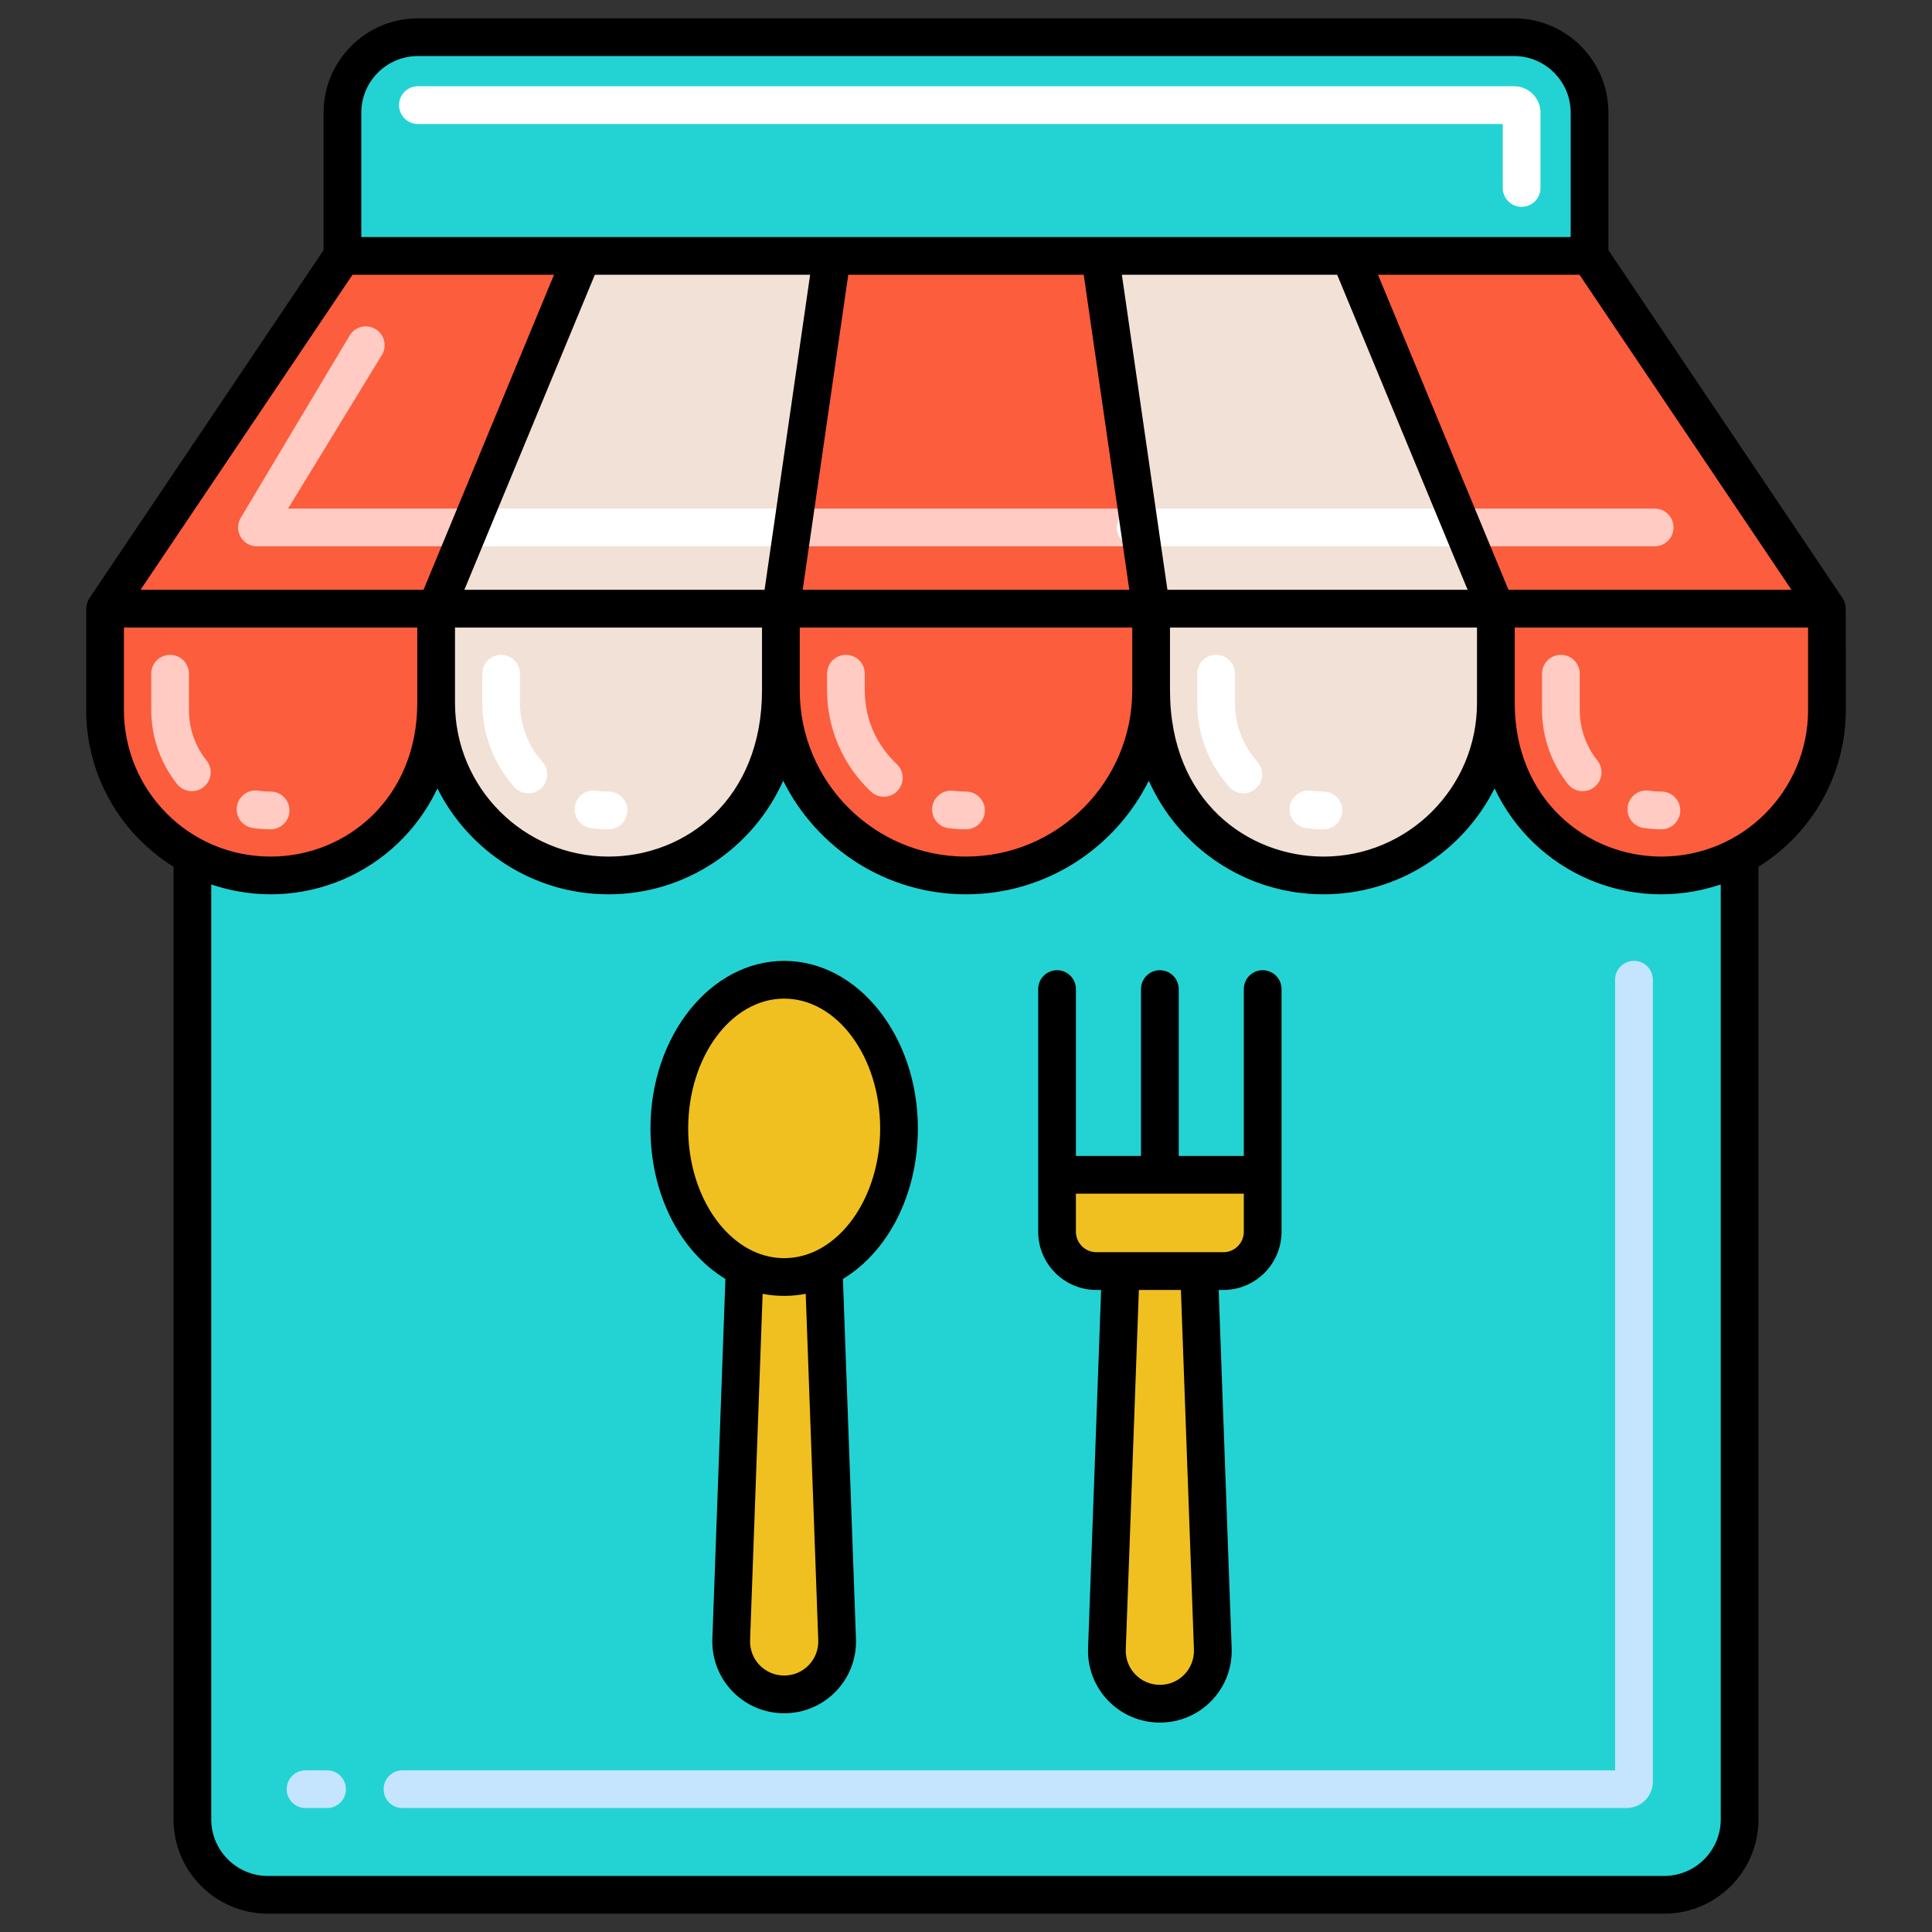 <?xml version="1.0"?>
<svg xmlns="http://www.w3.org/2000/svg" xmlns:xlink="http://www.w3.org/1999/xlink" xmlns:svgjs="http://svgjs.com/svgjs" version="1.1" width="512" height="512" x="0" y="0" viewBox="0 0 256 256" style="enable-background:new 0 0 512 512" xml:space="preserve" class=""><rect x="0" y="0" width="256" height="256" fill="#333333" stroke="none"/><g><g xmlns="http://www.w3.org/2000/svg"><path d="m230.51 113.41v127.66c0 5.53-4.48 10-10 10h-185.02c-5.52 0-10-4.47-10-10v-127.66c13.911 7.428 32.3-1.626 32.3-20.25 0 12.61 10.22 22.84 22.84 22.84 11.46 0 22.84-8.51 22.84-24.53 0 13.55 10.98 24.53 24.53 24.53s24.53-10.98 24.53-24.53c0 15.99 11.38 24.53 22.84 24.53 12.62 0 22.84-10.23 22.84-22.84 0 18.529 18.315 27.718 32.3 20.25z" fill="#23d3d3" data-original="#72c1e8" style="" class=""/><g fill="#fc5d3d"><path d="m57.79 80.65v12.51c0 18.622-18.388 27.679-32.3 20.25-6.89-3.71-11.57-10.98-11.57-19.34v-13.42z" fill="#fc5d3d" data-original="#fc5d3d" style="" class=""/><path d="m242.08 80.65v13.42c0 8.36-4.68 15.63-11.57 19.34-13.977 7.463-32.3-1.711-32.3-20.25v-12.51z" fill="#fc5d3d" data-original="#fc5d3d" style="" class=""/><path d="m152.53 80.66v10.81c0 13.55-10.98 24.53-24.53 24.53s-24.53-10.98-24.53-24.53v-10.81z" fill="#fc5d3d" data-original="#fc5d3d" style="" class=""/><path d="m103.47 80.65h49.06v.01h-49.06z" fill="#fc5d3d" data-original="#fc5d3d" style="" class=""/></g><path d="m198.21 80.66v12.5c0 12.61-10.22 22.84-22.84 22.84-11.46 0-22.84-8.54-22.84-24.53v-10.81z" fill="#f2e1d6" data-original="#f2e1d6" style="" class=""/><path d="m152.53 80.65h45.68v.01h-45.68z" fill="#f2e1d6" data-original="#f2e1d6" style="" class=""/><path d="m103.47 80.66v10.81c0 16.02-11.38 24.53-22.84 24.53-12.62 0-22.84-10.23-22.84-22.84v-12.5z" fill="#f2e1d6" data-original="#f2e1d6" style="" class=""/><path d="m57.79 80.65h45.68v.01h-45.68z" fill="#f2e1d6" data-original="#f2e1d6" style="" class=""/><path d="m215.51 239.577h-162.175c-1.381 0-2.5-1.119-2.5-2.5s1.119-2.5 2.5-2.5h160.675v-104.755c0-1.381 1.119-2.5 2.5-2.5s2.5 1.119 2.5 2.5v106.254c0 1.93-1.571 3.501-3.5 3.501zm-172.175 0h-2.845c-1.381 0-2.5-1.119-2.5-2.5s1.119-2.5 2.5-2.5h2.845c1.381 0 2.5 1.119 2.5 2.5s-1.119 2.5-2.5 2.5z" fill="#c5e5ff" data-original="#c5e5ff" style="" class=""/><path d="m35.855 109.888c-.792 0-1.587-.06-2.365-.177-1.365-.206-2.305-1.48-2.099-2.845s1.479-2.302 2.845-2.099c.532.081 1.077.121 1.619.121 1.381 0 2.5 1.119 2.5 2.5s-1.119 2.5-2.5 2.5zm-12.394-5.998c-2.208-2.782-3.424-6.27-3.424-9.82v-4.8c0-1.381 1.119-2.5 2.5-2.5s2.5 1.119 2.5 2.5v4.801c0 2.461.809 4.782 2.34 6.711.858 1.082.678 2.654-.404 3.512-1.08.857-2.653.678-3.512-.404z" fill="#ffcbc2" data-original="#ffcbc2" style="" class=""/><path d="m80.631 109.888c-.784 0-1.572-.055-2.342-.164-1.367-.193-2.319-1.458-2.126-2.825s1.459-2.319 2.825-2.126c.54.076 1.092.115 1.644.115 1.381 0 2.5 1.119 2.5 2.5s-1.12 2.5-2.501 2.5zm-12.488-5.608c-2.734-3.068-4.24-7.017-4.24-11.12v-3.89c0-1.381 1.119-2.5 2.5-2.5s2.5 1.119 2.5 2.5v3.891c0 2.875 1.056 5.643 2.973 7.793.919 1.031.828 2.611-.203 3.53-1.031.918-2.612.827-3.53-.204z" fill="#ffffff" data-original="#ffffff" style="" class=""/><path d="m220.145 109.888c-.792 0-1.588-.06-2.365-.177-1.365-.207-2.305-1.48-2.098-2.846.205-1.365 1.475-2.302 2.846-2.099.53.081 1.074.121 1.617.121 1.381 0 2.5 1.119 2.5 2.5s-1.12 2.501-2.5 2.501zm-12.394-5.999c-2.208-2.782-3.424-6.269-3.424-9.819v-4.8c0-1.381 1.119-2.5 2.5-2.5s2.5 1.119 2.5 2.5v4.801c0 2.461.81 4.782 2.34 6.71.858 1.082.678 2.654-.403 3.512-1.083.858-2.656.677-3.513-.404z" fill="#ffcbc2" data-original="#ffcbc2" style="" class=""/><path d="m175.369 109.888c-.782 0-1.57-.055-2.342-.164-1.367-.192-2.319-1.457-2.127-2.824.192-1.368 1.46-2.315 2.824-2.127.541.076 1.095.115 1.645.115 1.381 0 2.5 1.119 2.5 2.5s-1.119 2.5-2.5 2.5zm-12.487-5.607c-2.734-3.067-4.24-7.017-4.241-11.12v-3.891c0-1.381 1.119-2.5 2.5-2.5s2.5 1.119 2.5 2.5v3.891c.001 2.875 1.057 5.643 2.974 7.793.919 1.031.828 2.611-.203 3.53-1.032.918-2.611.827-3.53-.203z" fill="#ffffff" data-original="#ffffff" style="" class=""/><path d="m128 109.888c-.769 0-1.545-.048-2.305-.144-1.37-.172-2.341-1.422-2.169-2.792s1.427-2.336 2.792-2.169c.555.07 1.121.105 1.682.105 1.381 0 2.5 1.119 2.5 2.5s-1.119 2.5-2.5 2.5zm-12.6-4.997c-3.694-3.471-5.812-8.36-5.812-13.414v-2.207c0-1.381 1.119-2.5 2.5-2.5s2.5 1.119 2.5 2.5v2.208c0 3.733 1.504 7.203 4.235 9.77 1.006.945 1.056 2.527.11 3.534-.945 1.005-2.528 1.054-3.533.109z" fill="#ffcbc2" data-original="#ffcbc2" style="" class=""/><path d="m210.623 33.907h-165.246l-31.455 46.748h228.155z" fill="#fc5d3d" data-original="#fc5d3d" style="" class=""/><path d="m200.623 4.928h-145.248c-5.523 0-10 4.477-10 10v18.979h165.248v-18.979c0-5.523-4.477-10-10-10z" fill="#23d3d3" data-original="#72c1e8" style="" class=""/><path d="m201.623 27.407c-1.381 0-2.5-1.119-2.5-2.5v-8.479h-143.748c-1.381 0-2.5-1.119-2.5-2.5s1.119-2.5 2.5-2.5h145.248c1.93 0 3.5 1.57 3.5 3.5v9.979c0 1.381-1.119 2.5-2.5 2.5z" fill="#ffffff" data-original="#ffffff" style="" class=""/><path d="m198.212 80.655h-45.686l-6.76-46.745h33.088z" fill="#f2e1d6" data-original="#f2e1d6" style="" class=""/><path d="m62.129 72.389h-28.082c-1.875 0-3.085-1.995-2.216-3.658l14.421-24.143c.64-1.224 2.151-1.699 3.374-1.058 1.224.639 1.697 2.149 1.058 3.374l-12.51 20.485h23.955c1.381 0 2.5 1.119 2.5 2.5s-1.119 2.5-2.5 2.5z" fill="#ffcbc2" data-original="#ffcbc2" style="" class=""/><path d="m219.25 72.387h-26.87c-1.381 0-2.5-1.119-2.5-2.5s1.119-2.5 2.5-2.5h26.87c1.381 0 2.5 1.119 2.5 2.5s-1.119 2.5-2.5 2.5z" fill="#ffcbc2" data-original="#ffcbc2" style="" class=""/><path d="m150.489 72.389h-44.979c-1.381 0-2.5-1.119-2.5-2.5s1.119-2.5 2.5-2.5h44.979c1.381 0 2.5 1.119 2.5 2.5s-1.119 2.5-2.5 2.5z" fill="#ffcbc2" data-original="#ffcbc2" style="" class=""/><path d="m77.146 33.91h33.088l-6.76 46.745h-45.686z" fill="#f2e1d6" data-original="#f2e1d6" style="" class=""/><path d="m104.988 72.389h-41.369c-1.381 0-2.5-1.119-2.5-2.5s1.119-2.5 2.5-2.5h41.369c1.381 0 2.5 1.119 2.5 2.5s-1.119 2.5-2.5 2.5z" fill="#ffffff" data-original="#ffffff" style="" class=""/><path d="m192.185 72.389h-41.695c-1.381 0-2.5-1.119-2.5-2.5s1.119-2.5 2.5-2.5h41.695c1.381 0 2.5 1.119 2.5 2.5s-1.12 2.5-2.5 2.5z" fill="#ffffff" data-original="#ffffff" style="" class=""/><path d="m103.907 129.822c-8.401 0-15.218 8.818-15.218 19.7 0 8.495 4.159 15.729 9.985 18.501 3.362 1.585 7.101 1.586 10.465 0 5.827-2.773 9.985-10.006 9.985-18.501.001-10.882-6.816-19.7-15.217-19.7z" fill="#f0c020" data-original="#f0c020" style="" class=""/><path d="m110.922 217.241c.146 3.982-3.033 7.275-7.015 7.275s-7.161-3.294-7.015-7.275l1.782-49.218c3.362 1.585 7.101 1.586 10.465 0z" fill="#f0c020" data-original="#f0c020" style="" class=""/><path d="m160.702 218.477c.146 3.982-3.033 7.275-7.015 7.275-3.971 0-7.161-3.294-7.015-7.275l1.824-50.052h10.392z" fill="#f0c020" data-original="#f0c020" style="" class=""/><path d="m167.311 155.669v7.544c0 2.877-2.335 5.212-5.212 5.212h-16.823c-2.877 0-5.212-2.335-5.212-5.212v-7.544z" fill="#f0c020" data-original="#f0c020" style="" class=""/><path d="m167.311 128.558c-1.381 0-2.5 1.119-2.5 2.5v22.111h-8.623v-22.111c0-1.381-1.119-2.5-2.5-2.5s-2.5 1.119-2.5 2.5v22.111h-8.623v-22.111c0-1.381-1.119-2.5-2.5-2.5s-2.5 1.119-2.5 2.5v32.155c0 4.252 3.46 7.712 7.712 7.712h.628l-1.73 47.46c-.199 5.408 4.124 9.867 9.513 9.867 5.405 0 9.711-4.464 9.513-9.866l-1.72-47.461h.619c4.252 0 7.711-3.459 7.711-7.712 0-12.43 0-19.916 0-32.155 0-1.381-1.12-2.5-2.5-2.5zm-9.107 90.009v.001c.093 2.566-1.946 4.684-4.517 4.684-2.559 0-4.61-2.117-4.517-4.685l1.736-47.643h5.57zm6.607-55.354c0 1.495-1.216 2.712-2.711 2.712-7.619 0-9.201 0-16.823 0-1.495 0-2.712-1.217-2.712-2.712v-5.044h22.246z" fill="#000000" data-original="#000000" style="" class=""/><path d="m103.907 127.322c-9.77 0-17.718 9.959-17.718 22.2 0 8.626 3.848 16.245 9.931 19.947l-1.727 47.68c-.198 5.402 4.108 9.867 9.513 9.867 5.406 0 9.71-4.464 9.514-9.866l-1.727-47.68c6.081-3.697 9.932-11.32 9.932-19.948 0-12.241-7.948-22.2-17.718-22.2zm4.516 90.011c.095 2.567-1.947 4.684-4.517 4.684-2.569 0-4.611-2.117-4.516-4.685l1.662-45.898c1.933.391 4.007.345 5.709 0l1.662 45.898zm-.35-51.571c-2.684 1.265-5.642 1.267-8.329.002-5.117-2.438-8.555-8.964-8.555-16.241 0-9.484 5.705-17.2 12.718-17.2s12.718 7.716 12.718 17.2c0 7.278-3.44 13.806-8.552 16.239z" fill="#000000" data-original="#000000" style="" class=""/><path d="m11.42 94.072c0 8.496 4.396 16.318 11.57 20.774v126.226c0 6.893 5.607 12.5 12.5 12.5h185.02c6.893 0 12.5-5.607 12.5-12.5v-126.225c7.172-4.452 11.57-12.276 11.57-20.774 0-.382.005-13.129-.009-13.511-.017-.441-.172-.95-.446-1.341l-31.001-46.076v-18.217c0-6.893-5.607-12.5-12.5-12.5h-145.249c-6.893 0-12.5 5.607-12.5 12.5v18.219l-31.002 46.076c-.296.423-.453.999-.453 1.429zm35.288-57.665h26.699l-17.289 41.745h-37.498zm190.672 41.745h-37.499l-17.288-41.746h26.699zm-62.01 35.35c-9.877 0-20.34-7.23-20.34-22.032v-8.315h40.68v10.007c0 11.215-9.124 20.34-20.34 20.34zm-47.37 0c-12.147 0-22.03-9.882-22.03-22.03v-8.317h44.061v8.317c-.001 12.148-9.884 22.03-22.031 22.03zm-20.654-77.092-6.037 41.743h-39.779l17.287-41.743zm69.837 0 17.287 41.743h-39.78l-6.037-41.743zm-116.893 46.745h40.68v8.315c0 14.373-10.05 22.032-20.34 22.032-11.215 0-20.34-9.125-20.34-20.34zm83.31-46.748 6.038 41.746h-43.276l6.037-41.746zm-127.18 57.665v-10.917h38.87v10.007c0 12.488-9.287 20.34-19.43 20.34-10.86 0-19.44-8.804-19.44-19.43zm204.09 154.5h-185.02c-4.136 0-7.5-3.364-7.5-7.5v-123.877c11.918 4.028 24.693-1.552 29.971-12.728 4.162 8.312 12.757 14.034 22.668 14.034 10.31 0 19.196-6.193 23.148-15.051 4.425 8.91 13.617 15.051 24.222 15.051s19.797-6.141 24.222-15.051c3.953 8.858 12.838 15.051 23.148 15.051 9.911 0 18.506-5.722 22.668-14.034 5.253 11.122 18.001 16.773 29.971 12.727v123.877c.002 4.137-3.362 7.501-7.498 7.501zm-.37-135.07c-9.904 0-19.43-7.6-19.43-20.34v-10.007h38.87v10.917c0 10.635-8.586 19.43-19.44 19.43zm-172.265-98.574c0-4.136 3.364-7.5 7.5-7.5h145.248c4.136 0 7.5 3.364 7.5 7.5v16.479h-160.248z" fill="#000000" data-original="#000000" style="" class=""/></g></g></svg>
